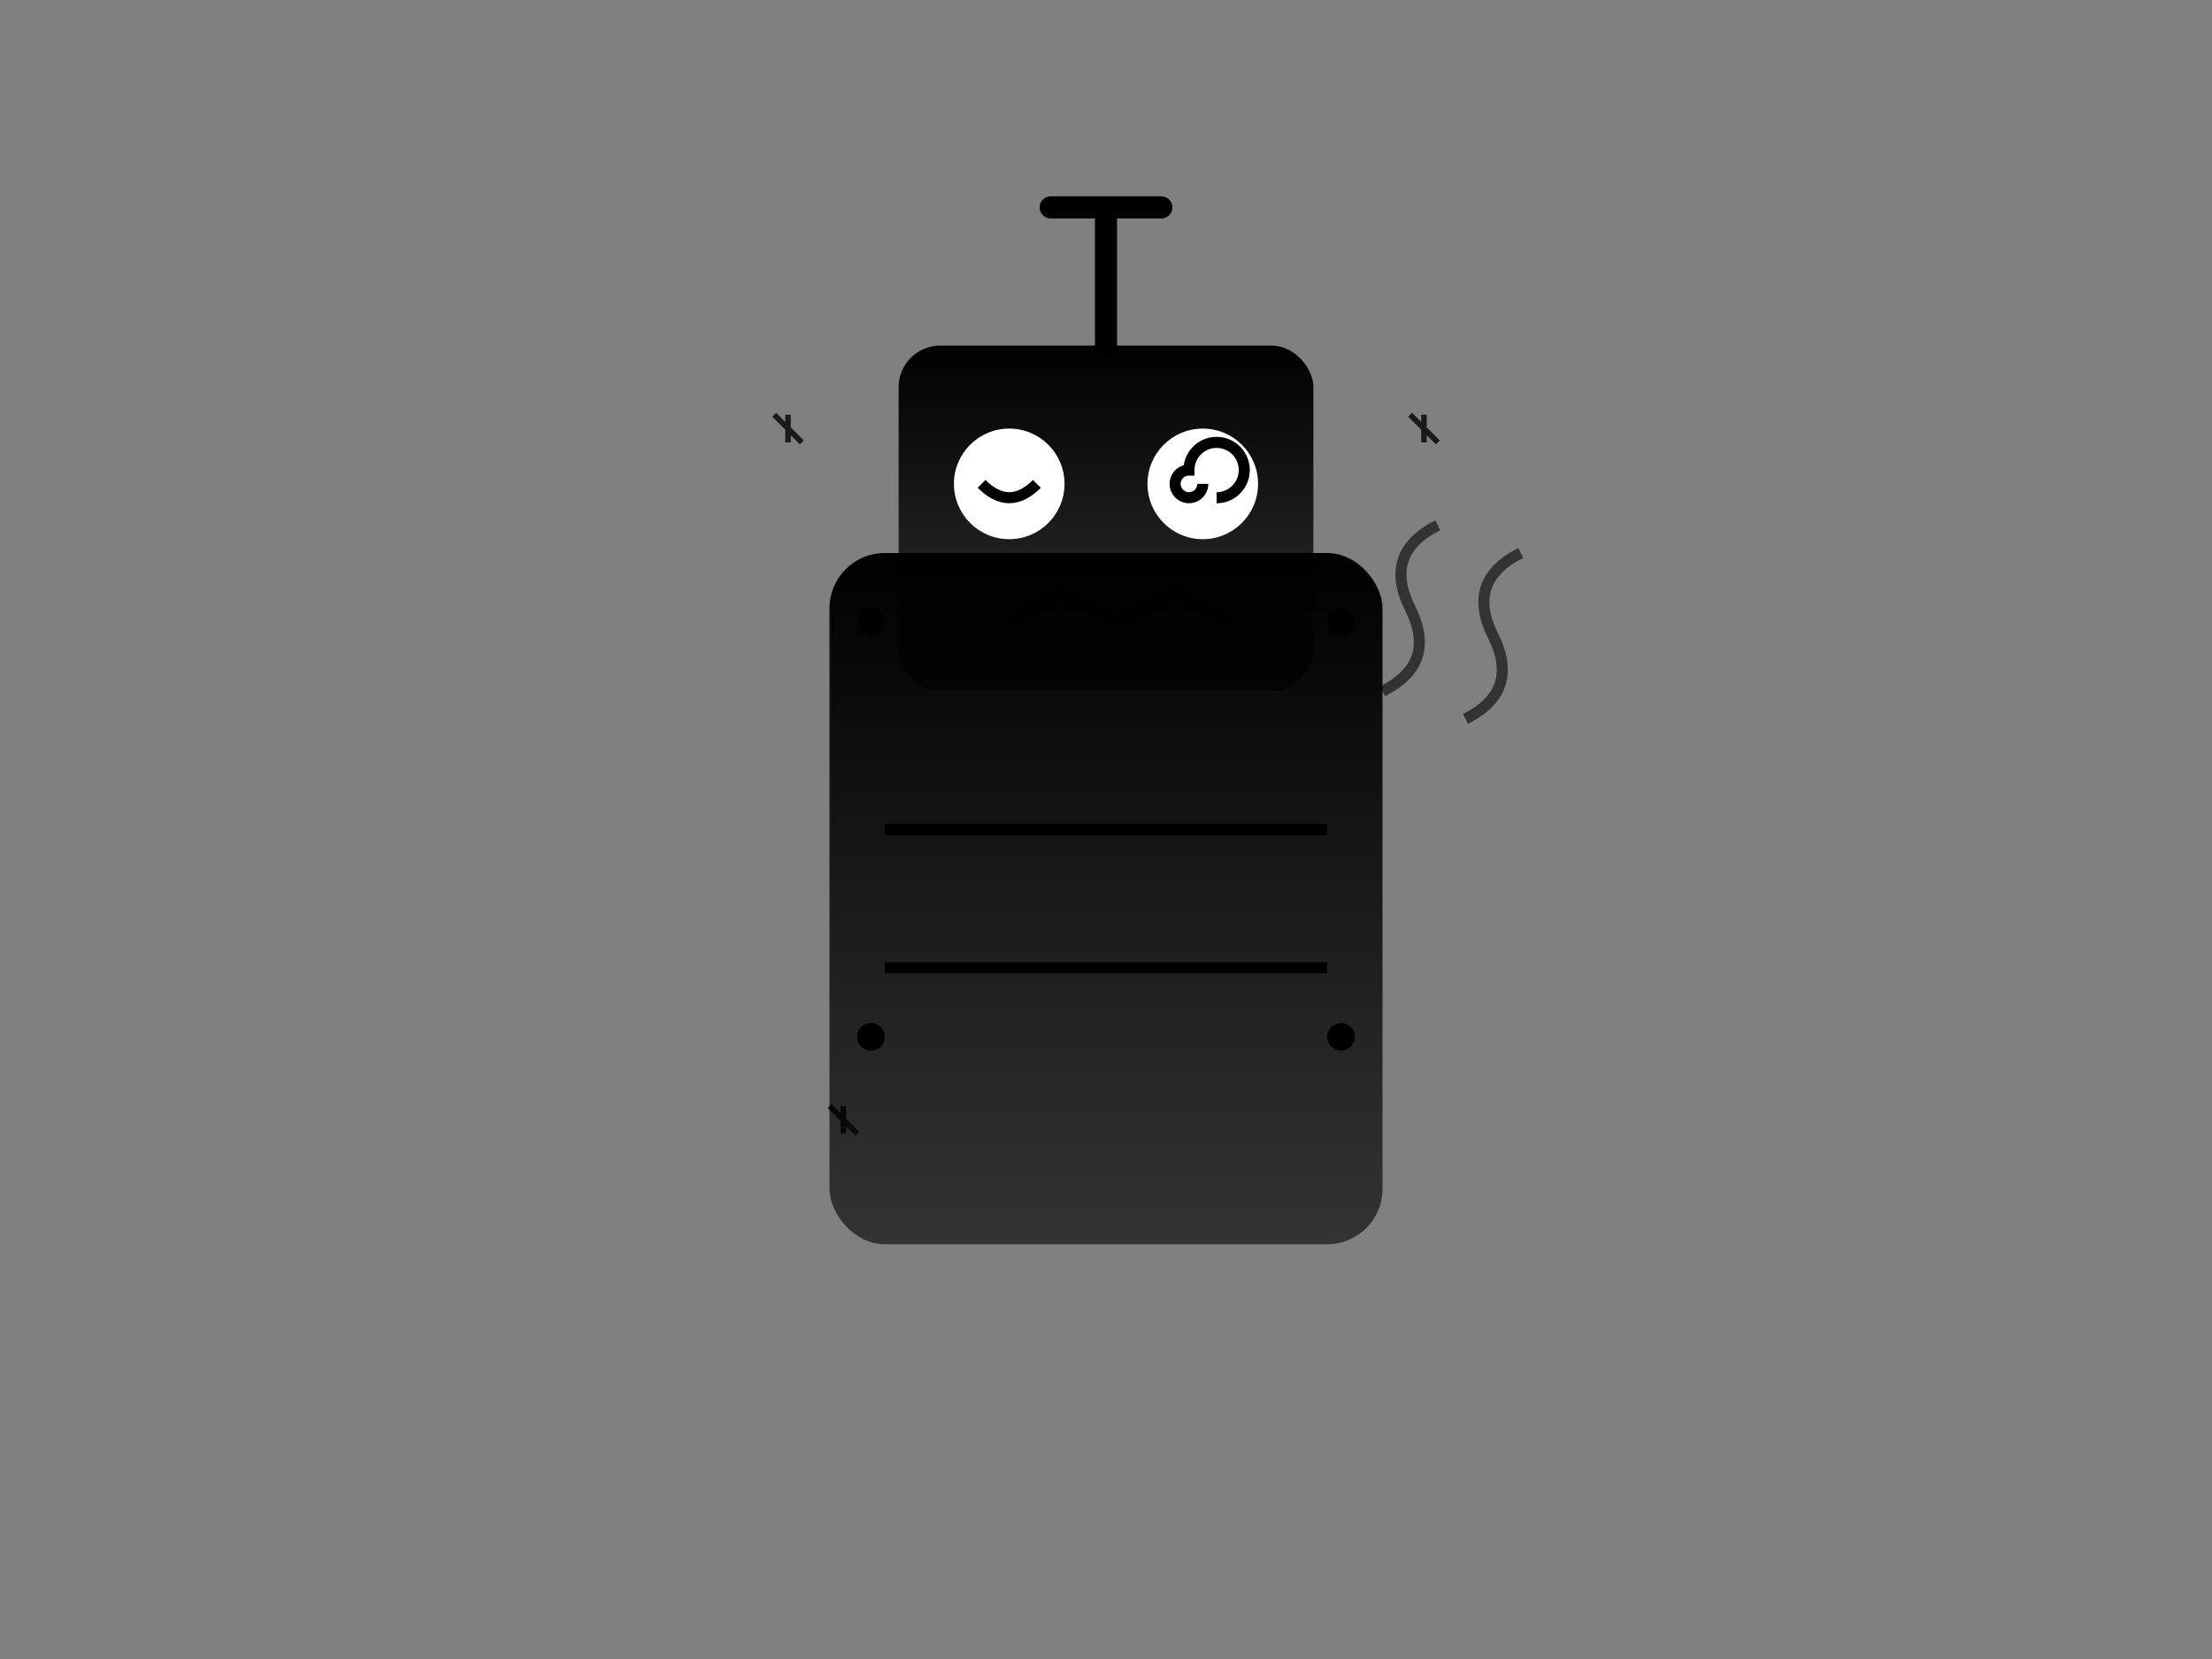 <?xml version="1.0" encoding="UTF-8"?>
<svg width="800px" height="600px" viewBox="0 0 800 600" version="1.1" xmlns="http://www.w3.org/2000/svg">
    <rect x="0" y="0" width="800" height="600" fill="#808080" stroke="none"/>
    <defs>
        <linearGradient x1="50%" y1="0%" x2="50%" y2="100%" id="robotGradient">
            <stop stop-color="currentColor" offset="0%" stop-opacity="1"/>
            <stop stop-color="currentColor" offset="100%" stop-opacity="0.6"/>
        </linearGradient>
    </defs>
    <g stroke="none" stroke-width="1" fill="none" fill-rule="evenodd">
        <!-- Robot Body -->
        <rect fill="url(#robotGradient)" x="300" y="200" width="200" height="250" rx="20"/>
        
        <!-- Robot Head -->
        <rect fill="url(#robotGradient)" x="325" y="125" width="150" height="125" rx="15"/>
        
        <!-- Antenna -->
        <path d="M400,125 L400,75 M380,75 L420,75" stroke="currentColor" stroke-width="8" stroke-linecap="round"/>
        
        <!-- Left Eye (confused) -->
        <circle fill="#FFFFFF" cx="365" cy="175" r="20"/>
        <path d="M355,175 Q365,185 375,175" stroke="currentColor" stroke-width="4" fill="none"/>
        
        <!-- Right Eye (spiral) -->
        <circle fill="#FFFFFF" cx="435" cy="175" r="20"/>
        <path d="M435,175 A5,5 0 1,1 430,170 A10,10 0 1,1 440,180" stroke="currentColor" stroke-width="4" fill="none"/>
        
        <!-- Mouth (zigzag) -->
        <path d="M365,225 L385,215 L405,225 L425,215 L445,225" stroke="currentColor" stroke-width="4" fill="none"/>
        
        <!-- Panel Lines -->
        <line x1="320" y1="300" x2="480" y2="300" stroke="currentColor" stroke-width="4"/>
        <line x1="320" y1="350" x2="480" y2="350" stroke="currentColor" stroke-width="4"/>
        
        <!-- Smoke -->
        <path d="M500,250 Q520,240 510,220 Q500,200 520,190 M530,260 Q550,250 540,230 Q530,210 550,200" 
              stroke="currentColor" stroke-width="4" fill="none" opacity="0.6">
            <animate attributeName="d" 
                     dur="3s" 
                     repeatCount="indefinite" 
                     values="M500,250 Q520,240 510,220 Q500,200 520,190 M530,260 Q550,250 540,230 Q530,210 550,200;
                             M500,240 Q525,230 515,210 Q505,190 525,180 M530,250 Q555,240 545,220 Q535,200 555,190;
                             M500,250 Q520,240 510,220 Q500,200 520,190 M530,260 Q550,250 540,230 Q530,210 550,200"/>
        </path>
        
        <!-- Bolts -->
        <circle fill="currentColor" cx="315" cy="225" r="5"/>
        <circle fill="currentColor" cx="485" cy="225" r="5"/>
        <circle fill="currentColor" cx="315" cy="375" r="5"/>
        <circle fill="currentColor" cx="485" cy="375" r="5"/>
        
        <!-- Error Sparks -->
        <g opacity="0.8">
            <path d="M280,150 L290,160 M285,150 L285,160" stroke="currentColor" stroke-width="2">
                <animate attributeName="opacity" values="0;1;0" dur="1s" repeatCount="indefinite"/>
            </path>
            <path d="M510,150 L520,160 M515,150 L515,160" stroke="currentColor" stroke-width="2">
                <animate attributeName="opacity" values="0;1;0" dur="1.2s" repeatCount="indefinite"/>
            </path>
            <path d="M300,400 L310,410 M305,400 L305,410" stroke="currentColor" stroke-width="2">
                <animate attributeName="opacity" values="0;1;0" dur="0.8s" repeatCount="indefinite"/>
            </path>
        </g>
    </g>
</svg>
